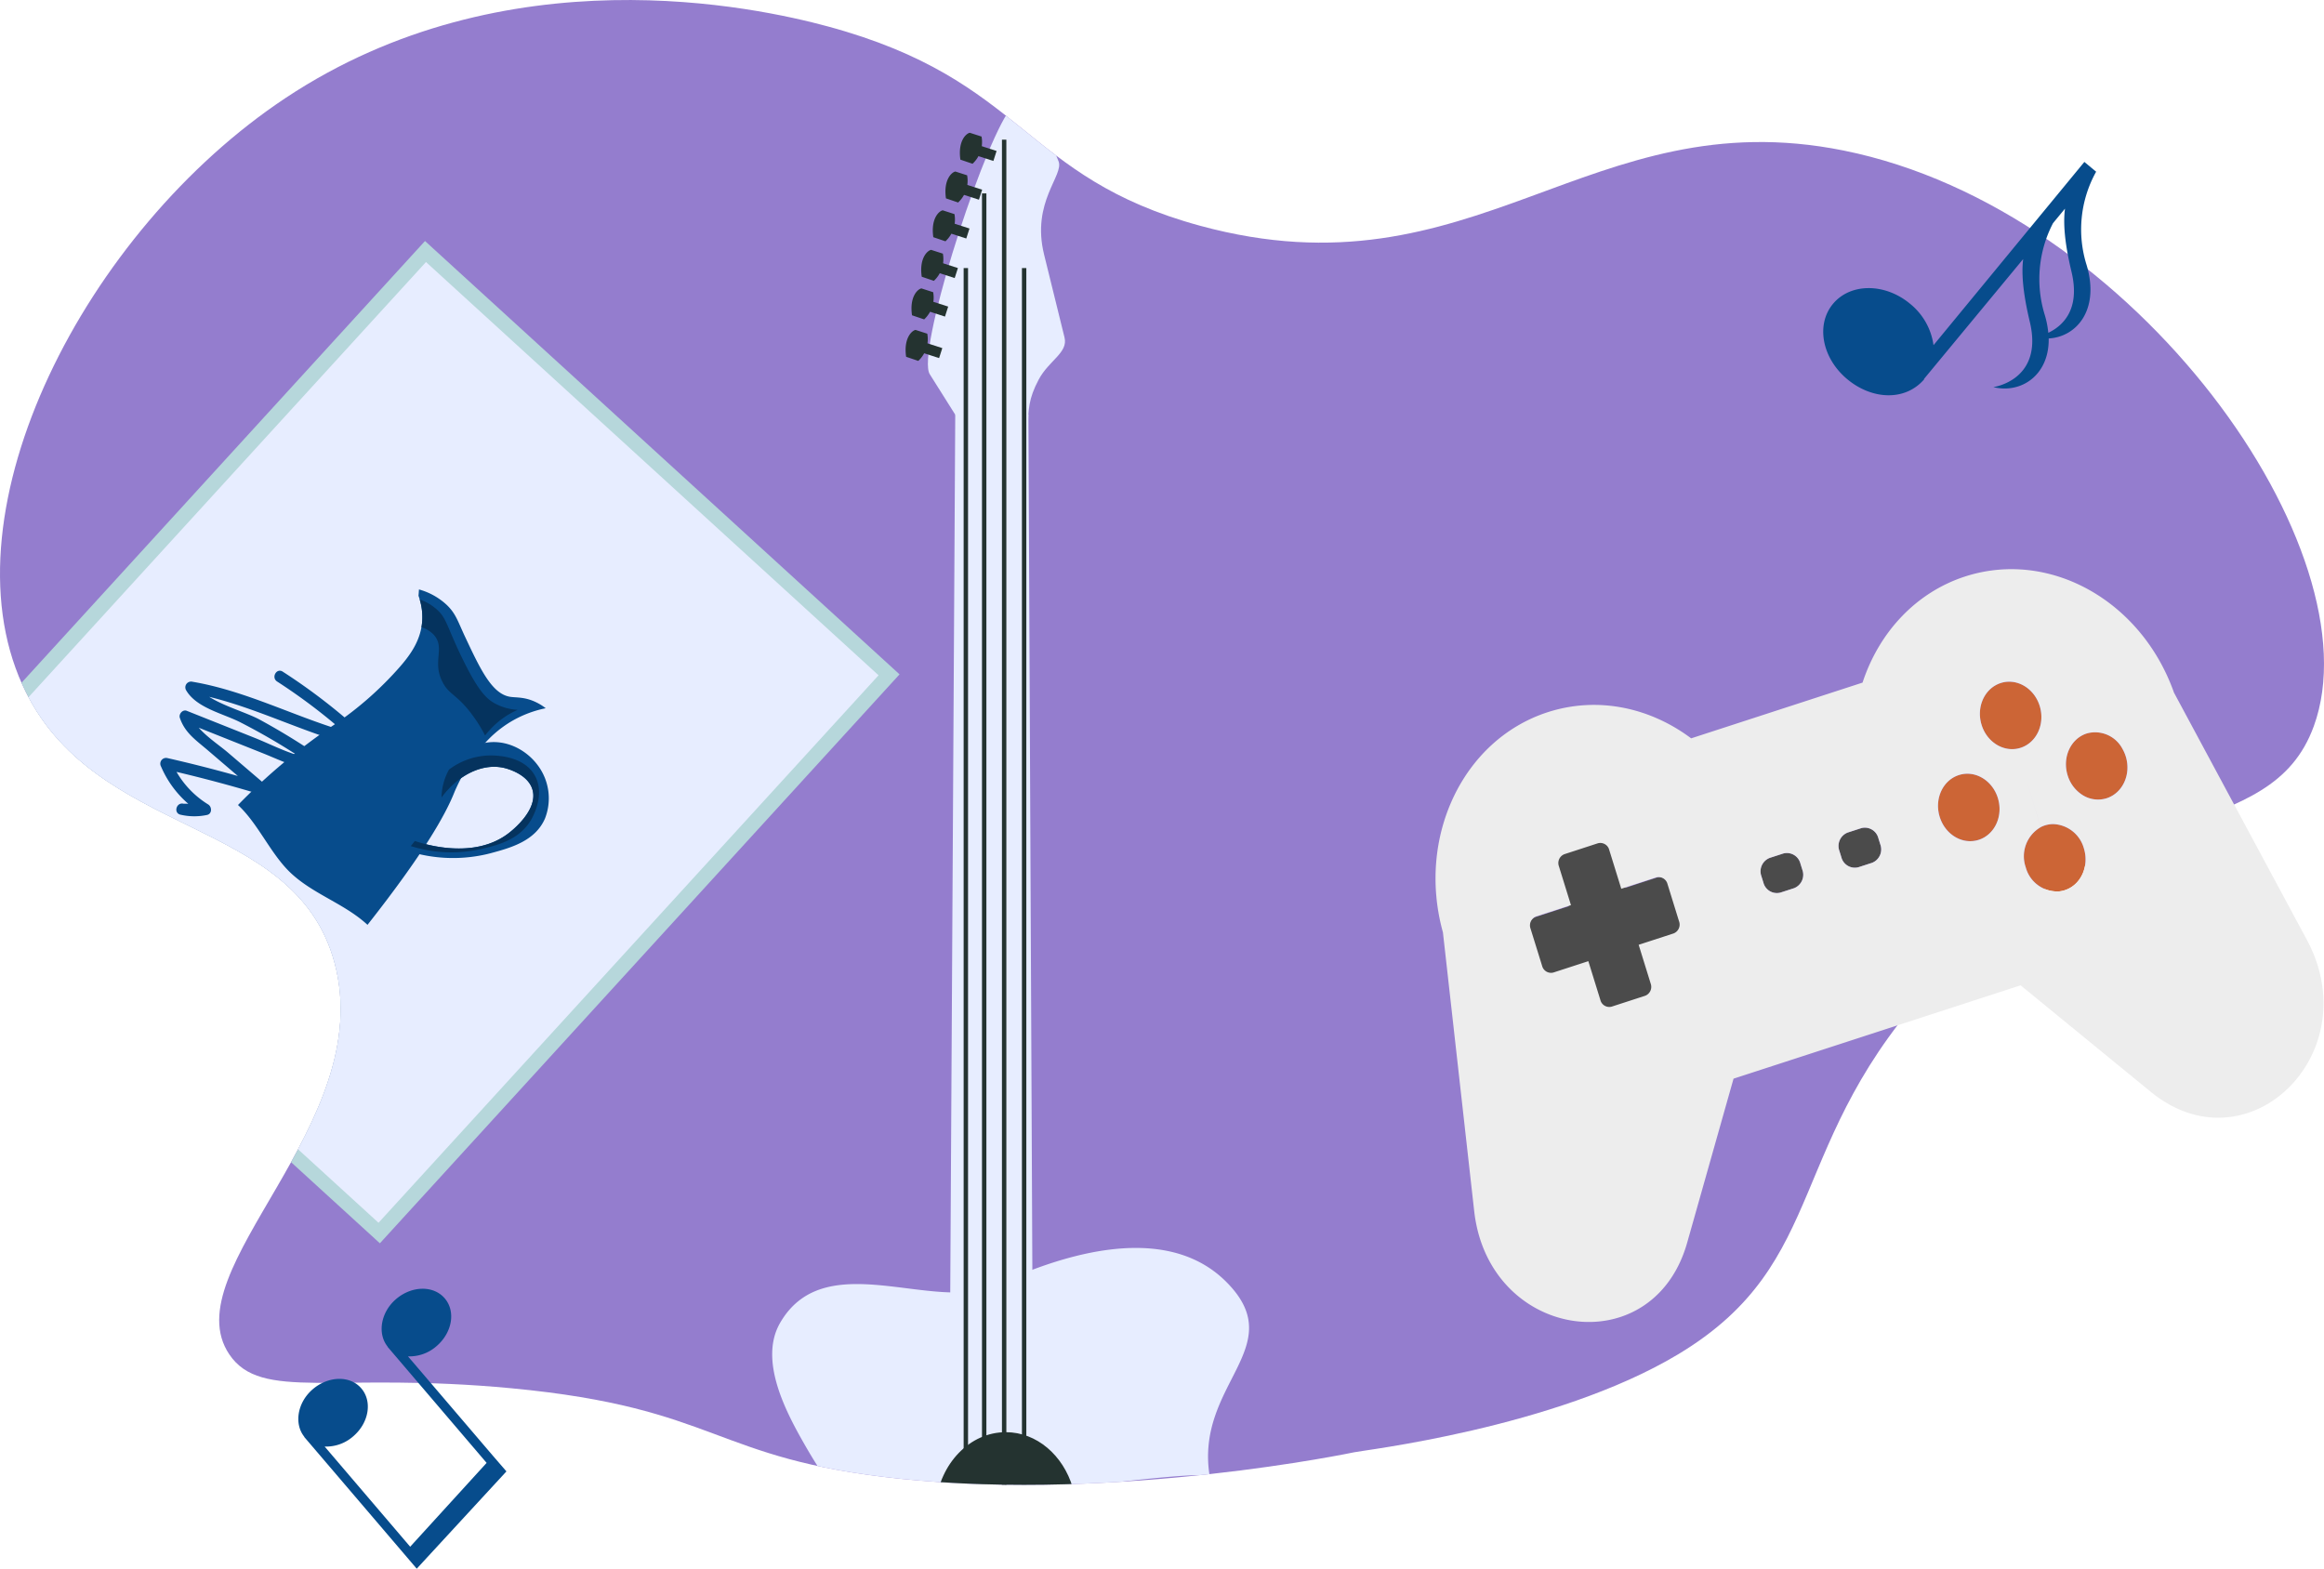 <svg xmlns="http://www.w3.org/2000/svg" xmlns:xlink="http://www.w3.org/1999/xlink" width="528" height="356.436" viewBox="0 0 528 356.436"><defs><style>.a,.g{fill:none;}.b{clip-path:url(#a);}.c{fill:#947dce;}.d,.i{fill:#e7edff;}.d,.f{fill-rule:evenodd;}.e,.f{fill:#243330;}.g{stroke:#243330;stroke-miterlimit:10;}.h{fill:#b6d7db;}.j{fill:#074c8c;}.k{fill:#05335e;}.l{fill:#4b4b4b;}.m{fill:#cc6536;}.n{fill:#ededed;}</style><clipPath id="a"><path class="a" d="M617.481,772.217c47.317,4.485,45.446,16.091,88.367,20.567,49.877,5.2,103.118-6.033,103.118-6.033h0c1.423-.384,45.567-5.456,73.517-22.227,35.156-21.1,23.783-48.16,58.985-85.485,39.874-42.28,75.5-29.85,85.485-57.275,14.374-39.469-40.384-117.431-106.857-130.793-57.977-11.654-83.661,34.118-146.178,17.1-40.689-11.077-39.431-33.084-84.63-45.306-16.114-4.359-73.1-16.927-123.1,16.241-45.7,30.315-77.85,93.711-59.84,133.357,16.076,35.391,61.9,29.365,70.952,63.258,9.79,36.671-36.948,69.6-23.934,88.905C560.62,775.283,577.4,768.418,617.481,772.217Z" transform="translate(-501.264 -456.775)"/></clipPath></defs><g transform="translate(-501.264 -456.775)"><g transform="translate(501.264 456.775)"><g class="b"><path class="c" d="M607.13,802.626c53.883,5.108,51.751,18.326,100.63,23.421,56.8,5.923,117.428-6.872,117.428-6.872h0c1.619-.436,51.889-6.211,83.719-25.31,40.035-24.023,27.083-54.842,67.169-97.347,45.409-48.146,85.974-33.991,97.347-65.222,16.37-44.947-45.988-133.726-121.683-148.942-66.023-13.271-95.27,38.852-166.464,19.47-46.334-12.614-44.9-37.674-96.375-51.594-18.35-4.962-83.237-19.277-140.18,18.5-52.041,34.521-88.651,106.715-68.143,151.862,18.307,40.3,70.5,33.441,80.8,72.038,11.147,41.758-42.076,79.253-27.256,101.241C542.378,806.118,561.487,798.3,607.13,802.626Z" transform="translate(-515.34 -463.879)"/><g transform="translate(175.438 22.717)"><g transform="translate(30.312)"><path class="d" d="M659.987,518.277l.93,202.477c-2.016-.031-4.068-.078-6.12-.126-2.544-.061-5.1-.124-7.585-.2-1.7-.046-3.376-.1-5-.161l1.149-201.947,0-.04h4.891l6.448,0,5.27,0Z" transform="translate(-632.085 -446.799)"/><path class="d" d="M646.3,544.989l-6.97-11.073c-3.014-4.788,10.8-48.5,17.6-59.256,1.893-2.993,5.324-4.628,6.857-.873l4.8,11.743c1.3,3.186-6.227,9.226-3.284,21.188l4.647,18.863c.849,3.448-3.555,5.2-5.878,9.569s-2.325,6.834-2.461,10.8S647.529,550.048,646.3,544.989Z" transform="translate(-633.845 -471.608)"/><rect class="e" width="2.385" height="5.119" transform="matrix(0.306, -0.952, 0.952, 0.306, 15.066, 12.29)"/><path class="f" d="M646.53,483.515a6.755,6.755,0,0,0,2.045-6.185l-2.67-.858c-.827.161-2.749,1.867-2.137,6.107Z" transform="translate(-631.322 -469.021)"/><rect class="e" width="2.386" height="5.119" transform="matrix(0.306, -0.952, 0.952, 0.306, 11.786, 21.091)"/><path class="f" d="M644.389,489.26a6.754,6.754,0,0,0,2.045-6.181l-2.673-.858c-.826.159-2.746,1.865-2.133,6.1Z" transform="translate(-632.46 -465.965)"/><rect class="e" width="2.385" height="5.119" transform="translate(8.911 29.908) rotate(-72.175)"/><path class="f" d="M642.509,495.017a6.742,6.742,0,0,0,2.046-6.182l-2.67-.858c-.829.161-2.746,1.865-2.134,6.106Z" transform="translate(-633.457 -462.905)"/><rect class="e" width="2.385" height="5.119" transform="translate(6.278 38.893) rotate(-72.175)"/><path class="f" d="M640.792,500.883a6.753,6.753,0,0,0,2.045-6.182l-2.67-.858c-.827.159-2.749,1.866-2.133,6.107Z" transform="translate(-634.371 -459.787)"/><rect class="e" width="2.385" height="5.119" transform="translate(4.071 47.649) rotate(-72.175)"/><path class="f" d="M639.351,506.6a6.751,6.751,0,0,0,2.045-6.181l-2.67-.858c-.827.159-2.749,1.865-2.135,6.106Z" transform="translate(-635.137 -456.747)"/><rect class="e" width="2.385" height="5.119" transform="translate(2.734 57.083) rotate(-72.188)"/><path class="f" d="M638.478,512.759a6.744,6.744,0,0,0,2.045-6.182l-2.67-.858c-.827.159-2.746,1.865-2.134,6.106Z" transform="translate(-635.601 -453.473)"/></g><path class="d" d="M715.242,693.991c-.208-1.256-15.344.4-31.159,2.354-12.113,1.478-24.645,3.126-31.147,3.754a38.623,38.623,0,0,1-4.106.262c-7.326-.328-18.537-2.158-22.8-9.026-.9-1.426-1.924-3.114-2.97-4.958-4.238-7.417-10.334-19.059-5.428-27.483,10.282-17.673,34.965-2.054,49.066-8.556,11.787-5.442,37.57-15.527,52.326-.668S711.62,672.838,715.242,693.991Z" transform="translate(-615.81 -381.073)"/><path class="f" d="M671.2,681.815c-12.114,1.478-24.645,3.126-31.147,3.754.982-9.2,7.744-16.326,15.947-16.326C663.035,669.244,669.025,674.5,671.2,681.815Z" transform="translate(-602.923 -366.543)"/><line class="g" y2="274.758" transform="translate(43.996 38.189)"/><line class="g" y2="291.717" transform="translate(48.163 21.23)"/><line class="g" y2="305.648" transform="translate(52.7 9.018)"/><line class="g" y2="274.758" transform="translate(57.238 38.189)"/></g><g transform="translate(-21.585 54.763)"><rect class="h" width="146.086" height="175.168" transform="matrix(0.738, 0.674, -0.674, 0.738, 118.145, 0)"/><rect class="i" width="139.321" height="168.556" transform="matrix(0.738, 0.674, -0.674, 0.738, 118.37, 4.775)"/><path class="j" d="M558.359,575a77.793,77.793,0,0,0,14.993-13.2c1.948-2.247,4.215-5.166,4.892-8.987a12.63,12.63,0,0,0,.2-1.873,13.809,13.809,0,0,0-.594-4.437,8.328,8.328,0,0,0-.271-.839c.041-.481.074-.954.106-1.443a15.091,15.091,0,0,1,6.293,3.5c2.111,2.017,2.52,3.723,4.2,7.292,3.451,7.34,6.077,12.908,10.161,13.59,1.366.24,3.249-.023,5.819,1.184a11.732,11.732,0,0,1,2.323,1.426,25.258,25.258,0,0,0-8.405,3.351,26.238,26.238,0,0,0-3.314,2.494c-5.794,5.143-9.047,13.29-9.047,13.29-2.078,5.208-7.094,14.053-19.722,30.081-5.154-4.769-12.146-6.885-17.3-11.656-4.653-4.3-7.473-11.263-12.126-15.57A138.4,138.4,0,0,1,558.359,575Z" transform="translate(-460.913 -465.052)"/><path class="j" d="M580.462,592.164a33.942,33.942,0,0,1-18.813-.6q.425-.531.847-1.067c.309-.389.617-.773.923-1.161,1.919.652,13.446,4.4,21.407-1.847.694-.544,6.6-5.172,5.33-9.753-1.042-3.763-6.218-4.949-6.617-5.033-4.867-1.045-10.3,1.662-14.062,6.747a13.488,13.488,0,0,1,1.7-6.333,12.009,12.009,0,0,1,7.954-6.025c4.921-1.018,9.625,1.535,12.207,5.041a12.524,12.524,0,0,1,1.643,12.1C590.743,589.411,585.057,590.932,580.462,592.164Z" transform="translate(-447.579 -453.015)"/><path class="k" d="M577.976,590.153a30.509,30.509,0,0,1-15.774-.711c.309-.389.617-.773.923-1.161,1.919.652,13.446,4.4,21.407-1.847.694-.544,6.6-5.172,5.33-9.753-1.042-3.763-6.218-4.949-6.617-5.033-4.867-1.045-10.3,1.662-14.062,6.747a13.489,13.489,0,0,1,1.7-6.333,15.822,15.822,0,0,1,9.573-3.213c1.42.029,7.407.147,9.9,4.527,2.55,4.485-.634,9.808-.947,10.311C586.634,588.165,581.623,589.318,577.976,590.153Z" transform="translate(-447.285 -451.961)"/><path class="k" d="M581.477,573.422a19.185,19.185,0,0,0-3.1,3.2,32.738,32.738,0,0,0-3.011-4.823c-3.442-4.595-5.111-4.373-6.626-7.267-2.5-4.737.683-7.813-2.028-10.809a6.506,6.506,0,0,0-2.794-1.708,12.662,12.662,0,0,0,.2-1.873,13.817,13.817,0,0,0-.594-4.437,11.669,11.669,0,0,1,3.733,2.137c2.406,2.066,2.33,3.786,5.82,11,3.685,7.617,5.577,9.4,7.49,10.47a12.308,12.308,0,0,0,5.21,1.474A18.49,18.49,0,0,0,581.477,573.422Z" transform="translate(-446.583 -464.26)"/><path class="j" d="M535.931,586.679a21.077,21.077,0,0,1-7.209-7.41q9.578,2.26,19,5.1a1.3,1.3,0,0,0,1.228-2.175l-8.506-7.278c-1.933-1.653-4.754-3.5-6.675-5.685l14.44,5.753c4.413,1.758,8.71,4.019,13.541,3.97a1.3,1.3,0,0,0,.631-2.415,154.092,154.092,0,0,0-14.82-9.173c-2.843-1.532-7.949-2.971-11.418-5.149,11.887,2.9,22.832,8.794,34.793,11.55a1.3,1.3,0,0,0,1.228-2.175,134.423,134.423,0,0,0-19.324-15.106c-1.4-.9-2.662,1.349-1.27,2.248a130.438,130.438,0,0,1,14.821,11.138c-11.444-3.467-22.188-9.078-34.069-11.089a1.309,1.309,0,0,0-1.437,1.913c2.333,4.042,8.361,5.289,12.317,7.3a145.17,145.17,0,0,1,12.862,7.428c-3.308-1.026-6.541-2.673-9.576-3.883l-15.449-6.154c-.908-.363-1.862.735-1.571,1.594,1.153,3.422,3.611,5.03,6.341,7.366l6.846,5.857q-7.956-2.245-16.022-4.077a1.309,1.309,0,0,0-1.437,1.913,23.209,23.209,0,0,0,6.186,8.47l-1.107-.017c-1.623-.351-2.285,2.146-.659,2.5a13.837,13.837,0,0,0,6.025.061C536.812,588.825,536.8,587.228,535.931,586.679Z" transform="translate(-467.028 -458.644)"/></g></g></g><path class="j" d="M831.566,504.257a26.96,26.96,0,0,1,2.094-21.13l.077-.092-2.693-2.238-34.27,41.638a14.659,14.659,0,0,0-5.333-9.412c-5.711-4.748-13.55-4.736-17.508.026s-2.458,12.378,3.255,17.125c5.662,4.705,13.176,5.013,17.477,0l-.061-.05-.061.074.011-.014.014-.017,22.577-27.3c-.4,3.186-.084,7.606,1.507,14.252,3.186,13.3-8.281,14.843-8.281,14.843,6.278,1.555,12.715-2.693,12.573-11.055C829.256,520.574,834.577,514.419,831.566,504.257Zm-9.508,11.332a27.535,27.535,0,0,1,1.867-20.879l2.72-3.3c-.42,3.193-.132,7.623,1.478,14.34,2.088,8.716-2.123,12.38-5.272,13.869A21.028,21.028,0,0,0,822.058,515.589Z" transform="translate(143.774 12.77)"/><path class="j" d="M567.766,650.276c-3.543,3-4.337,7.894-1.951,10.842l-.06.051-.006-.008.009.011.04-.011,22.5,26.371-17.365,19.05L551.5,683.819a9.282,9.282,0,0,0,6.445-2.284c3.584-3.031,4.44-7.911,1.913-10.9s-7.439-2.9-11.021.127c-3.544,3-4.339,7.894-1.951,10.844l-.06.051-.006-.008.009.009.04-.011,25.111,29.407h0l.441.518L592.8,689.466l-3.01-3.48-19.358-22.661a9.276,9.276,0,0,0,6.443-2.281c3.583-3.033,4.458-7.886,1.931-10.873S571.35,647.243,567.766,650.276Z" transform="translate(23.523 101.638)"/><g transform="translate(827.406 586.1)"><path class="l" d="M729.487,595.987l8.052-2.618,11.583-3.768,8.043-2.616a2.113,2.113,0,0,1,2.594,1.519l2.665,8.6a2.184,2.184,0,0,1-1.262,2.775l-8.039,2.616-11.585,3.766-8.041,2.616a2.119,2.119,0,0,1-2.6-1.525l-1.136-3.664-1.532-4.932a2.19,2.19,0,0,1,1.256-2.774" transform="translate(-706.808 -516.928)"/><path class="l" d="M744.885,582.938,749,595.39l3.737,11.594,2.594,8.049a2.112,2.112,0,0,1-1.527,2.59l-8.611,2.642a2.184,2.184,0,0,1-2.772-1.27l-2.593-8.046-3.737-11.594-4.108-12.443a2.118,2.118,0,0,1,1.532-2.593l3.667-1.127,4.936-1.518a2.19,2.19,0,0,1,2.771,1.264" transform="translate(-704.802 -519.76)"/><path class="l" d="M764.493,584.443l3.088-1a3.164,3.164,0,0,1,3.881,2.276l.453,1.451a3.271,3.271,0,0,1-1.89,4.152l-3.086,1a3.161,3.161,0,0,1-3.883-2.276L762.6,588.6a3.267,3.267,0,0,1,1.89-4.152" transform="translate(-688.566 -518.836)"/><path class="l" d="M776.058,580.682l3.086-1a3.167,3.167,0,0,1,3.884,2.276l.452,1.452a3.271,3.271,0,0,1-1.89,4.152l-3.086,1a3.163,3.163,0,0,1-3.884-2.276l-.452-1.451a3.266,3.266,0,0,1,1.89-4.152" transform="translate(-682.418 -520.835)"/><path class="m" d="M793.432,571.874c3.67-1.2,7.646,1.135,8.908,5.2s-.669,8.3-4.3,9.488c-3.67,1.2-7.647-1.135-8.908-5.2s.668-8.3,4.3-9.488" transform="translate(-674.58 -525.08)"/><path class="m" d="M799.666,558.219c3.647-1.187,7.624,1.144,8.879,5.206s-.674,8.315-4.322,9.5a6.23,6.23,0,0,1-.787.2c-3.412.637-6.928-1.634-8.095-5.413-1.187-3.824.47-7.826,3.723-9.265.2-.086.4-.164.6-.231" transform="translate(-671.277 -532.337)"/><path class="m" d="M806.215,579.342a6.3,6.3,0,0,1,2.023-.306,7.517,7.517,0,0,1,6.862,5.511c1.257,4.069-.676,8.315-4.322,9.5a6.356,6.356,0,0,1-1.169.262,7.391,7.391,0,0,1-7.716-5.466,7.618,7.618,0,0,1,3.377-9.105,6.292,6.292,0,0,1,.945-.4" transform="translate(-667.795 -521.106)"/><path class="m" d="M812.428,565.693a7.01,7.01,0,0,1,8.144,3.512,8.477,8.477,0,0,1,.738,1.7c1.26,4.062-.678,8.309-4.325,9.5a6.56,6.56,0,0,1-5.806-.933A8.075,8.075,0,0,1,808.1,575.2c-1.26-4.062.675-8.317,4.324-9.5" transform="translate(-664.493 -528.362)"/><path class="n" d="M834.448,542.9c-11.286,3.7-19.531,12.833-23.225,24.091l-38.94,12.662c-9.383-7.029-21.294-9.617-32.694-5.906-19.268,6.315-29.673,28.48-23.7,49.993l7.1,63.306c2.193,19.591,19.577,28.557,33.205,24.092,6.768-2.218,12.611-7.75,15.2-16.94l10.521-37.223L766.169,662.1l15.751-5.122,65.21-21.205,13.9-4.521-5.013-16.831a7.394,7.394,0,0,1-7.718-5.466,7.621,7.621,0,0,1,3.377-9.105L846.364,582c-3.412.637-6.927-1.634-8.095-5.413-1.187-3.824.47-7.826,3.723-9.263a6.364,6.364,0,0,1,.6-.233c3.647-1.187,7.624,1.143,8.88,5.206s-.676,8.315-4.324,9.5a6.282,6.282,0,0,1-.787.2l5.315,17.842a6.251,6.251,0,0,1,2.97-.7,7.516,7.516,0,0,1,6.862,5.511c1.257,4.069-.676,8.315-4.322,9.5a6.225,6.225,0,0,1-1.169.262l5.013,16.831-13.9,4.521,29.558,24.193c7.329,6,15.256,7.047,22.055,4.818,13.6-4.454,22.683-22.006,13.464-39.273l-30.226-56.233C874.6,548.4,853.72,536.626,834.448,542.9m-67.541,69.85,2.63,8.491a2.156,2.156,0,0,1-1.245,2.74l-7.935,2.581,2.738,8.83a2.164,2.164,0,0,1-1.25,2.746l-2.565.835-5.054,1.642a2.082,2.082,0,0,1-2.562-1.5l-2.738-8.834-7.937,2.581a2.093,2.093,0,0,1-2.564-1.505l-1.123-3.616-1.512-4.867a2.165,2.165,0,0,1,1.253-2.742l7.934-2.581-2.74-8.836a2.155,2.155,0,0,1,1.247-2.74l5.442-1.772,2.181-.711A2.092,2.092,0,0,1,753.67,605l2.74,8.834,7.937-2.581a2.083,2.083,0,0,1,2.561,1.5m30.194-4.659.453,1.452a3.272,3.272,0,0,1-1.89,4.152l-3.086,1a3.163,3.163,0,0,1-3.884-2.276l-.452-1.45a3.268,3.268,0,0,1,1.89-4.154l3.086-1a3.165,3.165,0,0,1,3.883,2.274m17.713-5.759.453,1.452a3.269,3.269,0,0,1-1.89,4.151l-3.086,1a3.161,3.161,0,0,1-3.883-2.274l-.453-1.452a3.267,3.267,0,0,1,1.89-4.152l3.086-1a3.165,3.165,0,0,1,3.883,2.276m27.151-9.127c1.251,4.054-.668,8.3-4.325,9.5s-7.626-1.143-8.886-5.2.668-8.3,4.325-9.5,7.624,1.144,8.886,5.2m28.319-11.149a8.656,8.656,0,0,1,.738,1.7c1.261,4.062-.678,8.309-4.325,9.5a6.561,6.561,0,0,1-5.806-.933,8.066,8.066,0,0,1-3.074-4.273c-1.26-4.06.675-8.315,4.324-9.5a7.012,7.012,0,0,1,8.144,3.512" transform="translate(-714.205 -541.213)"/></g></g></svg>